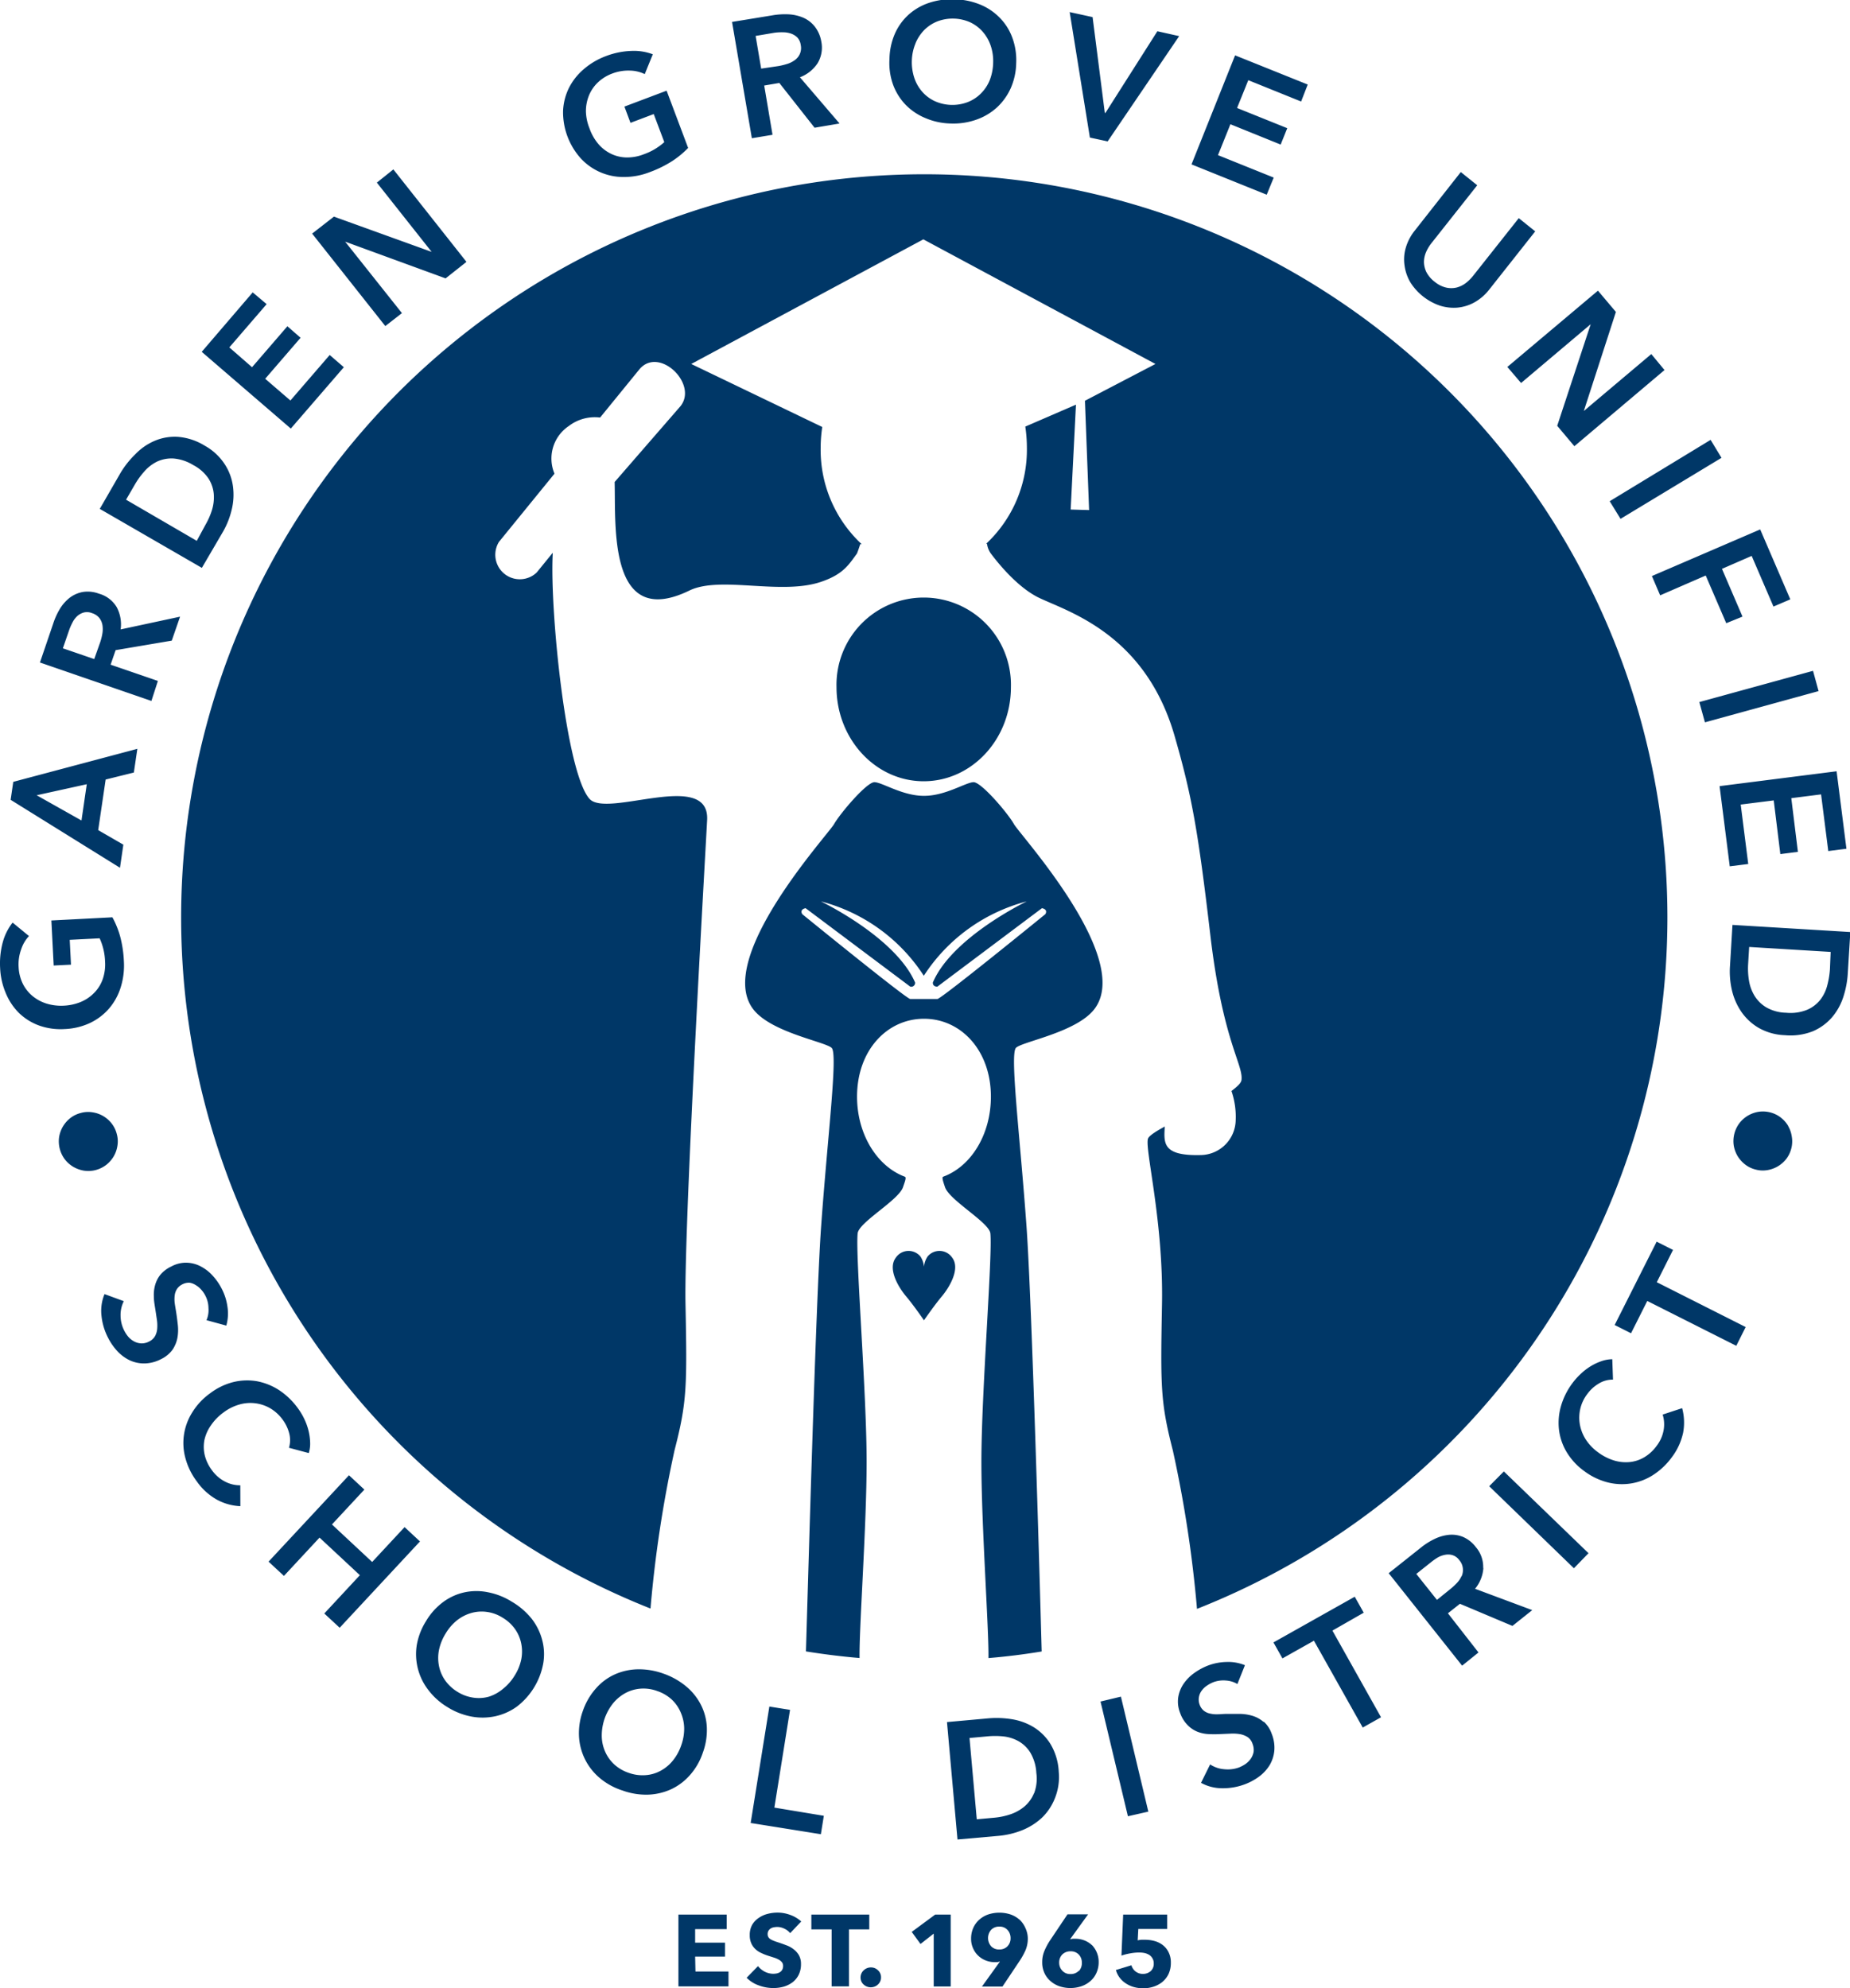 <svg id="Layer_1" data-name="Layer 1" xmlns="http://www.w3.org/2000/svg" viewBox="0 0 280.16 301.04"><defs><style>.cls-1{fill:#003767;}</style></defs><title>GGUSD New Logo</title><path class="cls-1" d="M38.51,82.6a12.35,12.35,0,0,0,1.3-3.29,9.49,9.49,0,0,0,.2-3.55,8.07,8.07,0,0,0-1.26-3.38,8.54,8.54,0,0,0-3-2.78,9.12,9.12,0,0,0-4.1-1.35,7.79,7.79,0,0,0-3.53.62,8.84,8.84,0,0,0-2.88,2A14,14,0,0,0,23,73.68l-3.16,5.48,15.46,8.93ZM23.82,77.77l1.33-2.29a11.85,11.85,0,0,1,1.45-2A6.16,6.16,0,0,1,28.52,72,5.21,5.21,0,0,1,31,71.53a6.8,6.8,0,0,1,3,1,6.24,6.24,0,0,1,2.28,2,5.15,5.15,0,0,1,.82,2.34,6.52,6.52,0,0,1-.26,2.43,11.07,11.07,0,0,1-1,2.28L34.53,84ZM47.49,217a6,6,0,0,1,1,2,4.07,4.07,0,0,1,0,2.32l3,.8a4.89,4.89,0,0,0,.2-1.75,8.43,8.43,0,0,0-.28-1.8,9.16,9.16,0,0,0-.66-1.74,10,10,0,0,0-.94-1.54,11,11,0,0,0-2.8-2.69,9.36,9.36,0,0,0-3.33-1.35,8.85,8.85,0,0,0-3.58.11,9.76,9.76,0,0,0-3.55,1.71A10,10,0,0,0,33.82,216a8.66,8.66,0,0,0-1,6.93,10.31,10.31,0,0,0,1.73,3.5,9.24,9.24,0,0,0,3,2.73,8.14,8.14,0,0,0,3.58,1L41.12,227a4.92,4.92,0,0,1-2.27-.54,5.56,5.56,0,0,1-2-1.71,6.3,6.3,0,0,1-1.11-2.29,5.55,5.55,0,0,1-.05-2.33,6.12,6.12,0,0,1,1-2.23,7.83,7.83,0,0,1,1.89-1.93,7.23,7.23,0,0,1,2.33-1.18,6,6,0,0,1,4.69.52A6.23,6.23,0,0,1,47.49,217ZM21.94,177.21a4.49,4.49,0,0,0,.57-1.61,4.1,4.1,0,0,0-.09-1.77,4.32,4.32,0,0,0-.77-1.6,4.59,4.59,0,0,0-1.28-1.13,4.49,4.49,0,0,0-1.61-.57,4.1,4.1,0,0,0-1.77.09,4.25,4.25,0,0,0-1.6.77,4.59,4.59,0,0,0-1.13,1.28,4.7,4.7,0,0,0-.58,1.61,4.55,4.55,0,0,0,.87,3.37,4.59,4.59,0,0,0,1.28,1.13,4.7,4.7,0,0,0,1.61.58,4.44,4.44,0,0,0,1.77-.09,4.5,4.5,0,0,0,1.6-.78A4.59,4.59,0,0,0,21.94,177.21ZM18.36,157a8.79,8.79,0,0,0,2.86-2.16A9,9,0,0,0,23,151.63a11,11,0,0,0,.49-4,17.58,17.58,0,0,0-.56-3.72A13.49,13.49,0,0,0,21.75,141l-9.24.48.35,6.82,2.62-.13-.19-3.76,4.53-.23a9.16,9.16,0,0,1,.82,3.51,6.81,6.81,0,0,1-.36,2.69A5.56,5.56,0,0,1,19,152.43a6.12,6.12,0,0,1-2,1.37,7.68,7.68,0,0,1-2.61.58,7.59,7.59,0,0,1-2.59-.31,6.25,6.25,0,0,1-2.13-1.14,5.78,5.78,0,0,1-1.49-1.88,6.37,6.37,0,0,1-.63-2.53,6.61,6.61,0,0,1,.39-2.68,5.35,5.35,0,0,1,1.18-2L6.64,141.8a8.28,8.28,0,0,0-1.48,2.94,12.31,12.31,0,0,0-.41,3.95,10.89,10.89,0,0,0,.86,3.8,9.1,9.1,0,0,0,2,3,8.61,8.61,0,0,0,3,1.88,9.72,9.72,0,0,0,3.91.55A10,10,0,0,0,18.36,157Zm5.05-27L19.6,127.8l1.13-7.66L25,119.08l.53-3.59-18.79,5-.4,2.72L22.9,133.5Zm-6.34-3.66-6.79-3.82,7.59-1.67ZM34.39,196.7a3.31,3.31,0,0,1,.84.71,4,4,0,0,1,.62.92,4.11,4.11,0,0,1,.45,1.85A3.79,3.79,0,0,1,36,202l3,.82a6.68,6.68,0,0,0,.18-2.82,8.31,8.31,0,0,0-.83-2.68,8.93,8.93,0,0,0-1.36-2,6.38,6.38,0,0,0-1.8-1.43,4.79,4.79,0,0,0-2.13-.59,4.56,4.56,0,0,0-2.35.55A4.88,4.88,0,0,0,29,195.14a4.43,4.43,0,0,0-.79,1.58,5.48,5.48,0,0,0-.18,1.71c0,.59.1,1.16.19,1.72s.17,1.13.25,1.65a6,6,0,0,1,.07,1.44,2.8,2.8,0,0,1-.32,1.15,2.06,2.06,0,0,1-.89.83,2.35,2.35,0,0,1-1.23.29,2.49,2.49,0,0,1-1.07-.3,3.07,3.07,0,0,1-.89-.72,4.8,4.8,0,0,1-.64-1,5,5,0,0,1-.51-2.16,4.63,4.63,0,0,1,.49-2.21l-2.92-1.07a6.58,6.58,0,0,0-.46,3.29,9.23,9.23,0,0,0,1,3.33,8.82,8.82,0,0,0,1.45,2.07,6.21,6.21,0,0,0,1.88,1.36,5.2,5.2,0,0,0,2.23.45,5.64,5.64,0,0,0,2.47-.66,4.55,4.55,0,0,0,1.74-1.44,4.81,4.81,0,0,0,.73-1.79,6.85,6.85,0,0,0,.06-1.92c-.07-.66-.15-1.28-.24-1.87s-.17-1-.23-1.45a4.76,4.76,0,0,1,0-1.19,2.3,2.3,0,0,1,.34-.95,2.05,2.05,0,0,1,.8-.7,2.1,2.1,0,0,1,1.14-.25A2.4,2.4,0,0,1,34.39,196.7Zm-5.75-91.49-7.16-2.46.76-2.2,8.5-1.44L32,95.48l-9,1.93a5.53,5.53,0,0,0-.59-3.36A4.53,4.53,0,0,0,19.72,92a4.82,4.82,0,0,0-2.44-.26,4.65,4.65,0,0,0-2,.88,6.24,6.24,0,0,0-1.5,1.71,10.76,10.76,0,0,0-1,2.22l-2,5.87,16.88,5.82Zm-8.42-7.09a8.68,8.68,0,0,1-.35,1.33L19,101.9l-4.75-1.63.94-2.72a8.18,8.18,0,0,1,.5-1.15,3.39,3.39,0,0,1,.73-1,2.51,2.51,0,0,1,1-.55,2,2,0,0,1,1.23.09,2.3,2.3,0,0,1,1.14.76,2.42,2.42,0,0,1,.46,1.1A4,4,0,0,1,20.22,98.12Zm246.46,35.16,2.8-.35-1.14-9,5-.63,1,8.13,2.66-.34-1-8.13,4.51-.57,1.09,8.58,2.75-.35-1.49-11.73-17.72,2.25ZM250.14,80.67l15.29-9.24-1.65-2.72L248.5,78Zm6,11.58,6.9-3,3.11,7.22,2.46-1-3.11-7.23L270,86.28l3.3,7.67,2.55-1.09-4.56-10.59-16.4,7.06ZM235.08,60.1l10.54-8.9,0,0-5.07,15.38,2.6,3.09,13.65-11.53-2-2.42-10.22,8.62,0,0,4.86-15-2.72-3.22L233,57.67Zm27.84,51.38,17.21-4.73-.84-3.07-17.22,4.73ZM218.3,44.84a8.58,8.58,0,0,0,4.47,3.54,6.91,6.91,0,0,0,2.65.31A6.56,6.56,0,0,0,228,47.9,7.51,7.51,0,0,0,230.22,46l7-8.86-2.49-2-6.93,8.75a6.48,6.48,0,0,1-1.12,1.1,4,4,0,0,1-1.38.66,3.51,3.51,0,0,1-1.58,0,4.24,4.24,0,0,1-1.73-.88,4.36,4.36,0,0,1-1.26-1.48,3.64,3.64,0,0,1-.36-1.54,3.89,3.89,0,0,1,.33-1.49,6.06,6.06,0,0,1,.81-1.34l6.93-8.76-2.49-2L219,37a7.46,7.46,0,0,0-1.38,2.62,6.25,6.25,0,0,0-.19,2.67A6.8,6.8,0,0,0,218.3,44.84ZM66,233.33l-4.91,5.28L55,232.93l4.91-5.28-2.33-2.17L45.4,238.56l2.33,2.16,5.39-5.8,6.11,5.69-5.39,5.8,2.33,2.16L68.33,235.5ZM92.69,26.1a8.77,8.77,0,0,0,6.49,2.81,10.68,10.68,0,0,0,3.95-.74,17.45,17.45,0,0,0,3.38-1.66,14,14,0,0,0,2.43-2l-3.26-8.67-6.39,2.41.92,2.46,3.52-1.33,1.6,4.25a9.19,9.19,0,0,1-3.11,1.84,6.83,6.83,0,0,1-2.66.48,5.62,5.62,0,0,1-2.35-.58,6,6,0,0,1-1.91-1.51A7.48,7.48,0,0,1,94,21.54,7.35,7.35,0,0,1,93.46,19a6.29,6.29,0,0,1,.44-2.38,5.7,5.7,0,0,1,1.34-2,6.39,6.39,0,0,1,2.22-1.38,6.83,6.83,0,0,1,2.68-.44,5.39,5.39,0,0,1,2.23.53l1.22-3a8.11,8.11,0,0,0-3.25-.51,11.91,11.91,0,0,0-3.89.8,11,11,0,0,0-3.36,2,9.18,9.18,0,0,0-2.21,2.82A8.76,8.76,0,0,0,90,18.89a10.48,10.48,0,0,0,2.69,7.21ZM56.8,57.71l-2.14-1.85-5.95,6.89-3.82-3.29,5.36-6.21-2-1.74-5.35,6.2-3.44-3,5.65-6.55L43,46.38l-7.72,9L48.77,67Zm8.8-8.19L57,38.7l0,0,15.21,5.56,3.16-2.5-11.07-14-2.5,2,8.3,10.49,0,0-14.8-5.34L52,37.48l11.08,14Zm106.87-26L183.3,7.58,180,6.84,172.14,19.2l-.1,0L170.19,4.7l-3.47-.76,3.06,19ZM141.9,18a9,9,0,0,0,3,2,10.24,10.24,0,0,0,3.8.81,10.43,10.43,0,0,0,3.88-.58,9.07,9.07,0,0,0,3.11-1.84,9,9,0,0,0,2.1-2.92,9.84,9.84,0,0,0,.83-3.79,9.81,9.81,0,0,0-.6-3.9,8.38,8.38,0,0,0-1.91-3,8.78,8.78,0,0,0-3-2,11,11,0,0,0-3.84-.78,10.89,10.89,0,0,0-3.84.54,8.78,8.78,0,0,0-3.08,1.77,8.49,8.49,0,0,0-2.09,2.88,10,10,0,0,0-.83,3.85A9.73,9.73,0,0,0,140,15,8.75,8.75,0,0,0,141.9,18Zm1.47-9.33a6.5,6.5,0,0,1,1.31-2,5.89,5.89,0,0,1,2-1.32,6.52,6.52,0,0,1,5,.15,5.83,5.83,0,0,1,1.9,1.45,6.25,6.25,0,0,1,1.19,2.11,7.23,7.23,0,0,1,.36,2.58,7.78,7.78,0,0,1-.52,2.62,6.06,6.06,0,0,1-1.33,2,5.7,5.7,0,0,1-2,1.31,6.51,6.51,0,0,1-5-.15,5.74,5.74,0,0,1-1.9-1.43,6.15,6.15,0,0,1-1.2-2.12,7.56,7.56,0,0,1-.36-2.65A7.34,7.34,0,0,1,143.37,8.69ZM197.62,29l-8.44-3.4,1.88-4.68L198.67,24l1-2.48-7.6-3.06,1.7-4.21,8,3.23,1-2.57-11-4.42L185.17,27l11.39,4.59Zm-75.9-6.48-1.26-7.46,2.29-.39,5.34,6.78,3.78-.64-6-7a5.53,5.53,0,0,0,2.67-2.12,4.58,4.58,0,0,0,.56-3.31,5,5,0,0,0-1-2.27,4.54,4.54,0,0,0-1.72-1.32,6.57,6.57,0,0,0-2.22-.51,11.25,11.25,0,0,0-2.45.15l-6.12,1,3,17.61ZM122,7.07A8.3,8.3,0,0,1,123.28,7a3.76,3.76,0,0,1,1.19.18,2.56,2.56,0,0,1,1,.6,2.09,2.09,0,0,1,.52,1.13,2.24,2.24,0,0,1-.13,1.36,2.28,2.28,0,0,1-.75.93,3.83,3.83,0,0,1-1.14.58,10.33,10.33,0,0,1-1.33.33L120,12.5l-.84-4.95Zm89.25,239.22-1.36-2.42-12.31,6.92,1.36,2.42,4.77-2.68,7.39,13.15,2.77-1.56L206.51,249Zm18.09-6.77a4.59,4.59,0,0,0-1.11-3.16,4.9,4.9,0,0,0-1.93-1.54,4.52,4.52,0,0,0-2.14-.32,6.42,6.42,0,0,0-2.19.63,10.42,10.42,0,0,0-2.08,1.32l-4.86,3.86,11.12,14,2.48-2L224,246.38l1.82-1.44,7.95,3.35,3-2.39-8.66-3.23A5.56,5.56,0,0,0,229.37,239.52Zm-3.28,1.23a3.69,3.69,0,0,1-.72,1.06,9.65,9.65,0,0,1-1,.92l-2,1.62-3.13-3.93,2.25-1.79a9.93,9.93,0,0,1,1-.7,3.49,3.49,0,0,1,1.14-.41,2.32,2.32,0,0,1,1.11.06,2,2,0,0,1,1,.74,2.23,2.23,0,0,1,.55,1.25A2.37,2.37,0,0,1,226.09,240.75Zm-30,22.06a4.63,4.63,0,0,0-1.7-.92,7.1,7.1,0,0,0-1.9-.28c-.66,0-1.29,0-1.89,0s-1,.06-1.46.06a4.36,4.36,0,0,1-1.19-.12,2.21,2.21,0,0,1-.91-.44,2.08,2.08,0,0,1-.6-.87,2.16,2.16,0,0,1-.12-1.16,2.3,2.3,0,0,1,.43-1,3.14,3.14,0,0,1,.79-.75,5,5,0,0,1,1-.53,4.36,4.36,0,0,1,1.89-.24,3.88,3.88,0,0,1,1.72.53l1.14-2.85a6.68,6.68,0,0,0-2.79-.49,8.5,8.5,0,0,0-2.75.52,9.42,9.42,0,0,0-2.12,1.14,6.59,6.59,0,0,0-1.62,1.63,5,5,0,0,0-.82,2.05,4.61,4.61,0,0,0,.29,2.39,4.9,4.9,0,0,0,1.13,1.83,4.36,4.36,0,0,0,1.48,1,5.37,5.37,0,0,0,1.68.36,16.64,16.64,0,0,0,1.73,0l1.67-.07a6.55,6.55,0,0,1,1.44.09,3.24,3.24,0,0,1,1.11.45,2,2,0,0,1,.72,1,2.46,2.46,0,0,1,.16,1.25,2.74,2.74,0,0,1-.42,1,3.28,3.28,0,0,1-.81.81,5.23,5.23,0,0,1-1,.53,5,5,0,0,1-2.2.26,4.45,4.45,0,0,1-2.15-.73l-1.38,2.79a6.67,6.67,0,0,0,3.22.82,9.41,9.41,0,0,0,3.42-.6,8.91,8.91,0,0,0,2.21-1.21,6.18,6.18,0,0,0,1.56-1.72,5.28,5.28,0,0,0,.69-2.16,5.59,5.59,0,0,0-.39-2.54A4.5,4.5,0,0,0,196.14,262.81ZM257.24,141a112.54,112.54,0,1,0-154,104.66,184.25,184.25,0,0,1,3.65-24c1.89-7.31,1.89-9.67,1.65-22.17s3.21-71.59,3.28-73.31c.27-7.57-15.18-.15-17.82-3.12-3.56-4-6-28.5-5.57-37,0-.09,0-.17,0-.25L86,88.8a3.71,3.71,0,0,1-5.71-4.64l8.41-10.33a5.92,5.92,0,0,1,2.16-7.21,6.49,6.49,0,0,1,4.75-1.29l6-7.36c3-3.42,8.85,2.3,6.17,5.64L97.81,75.09c.18,6.6-1,22.43,11.33,16.43,4.69-2.28,13.91.78,20-1.34,3.35-1.15,4.15-2.62,5.36-4.25.08-.16.39-1.06.5-1.42,0,0,.1,0,.23,0a19.48,19.48,0,0,1-6.22-14.61,21.58,21.58,0,0,1,.24-3.14l-19.84-9.54,35.15-18.87,35.15,18.87-10.68,5.57.63,16.55-2.79-.08.8-15.88L160,66.7a22,22,0,0,1,.24,3.17,19.49,19.49,0,0,1-6.17,14.57c.09,0,.14,0,.14.06a3.26,3.26,0,0,0,.58,1.43c1.25,1.66,4,5,7.06,6.58,4.24,2.12,16.21,5.3,20.75,21,2.59,9,3.54,14.15,5.42,30.18s5,19.58,4.72,21.93c-.05.48-.63,1-1.52,1.68a12.05,12.05,0,0,1,.64,4.41A5.38,5.38,0,0,1,186.5,177c-5.76.13-5.52-1.83-5.38-4.32-1.42.77-2.43,1.43-2.55,1.86-.47,1.65,2.36,12.49,2.13,25s-.24,14.86,1.64,22.17a184.26,184.26,0,0,1,3.66,24A112.57,112.57,0,0,0,257.24,141ZM178.63,276.41,174.48,259l-3.09.74,4.15,17.37Zm79.46-85.05-2.48-1.25-6.36,12.62,2.48,1.25,2.46-4.89,13.48,6.79,1.42-2.84-13.46-6.79Zm9-49.21-.38,6.32A12.53,12.53,0,0,0,267,152a9.66,9.66,0,0,0,1.41,3.27,8.29,8.29,0,0,0,2.63,2.46,8.64,8.64,0,0,0,4,1.12,9.16,9.16,0,0,0,4.28-.62,8,8,0,0,0,2.88-2.13,9,9,0,0,0,1.69-3.08,14.08,14.08,0,0,0,.66-3.47l.39-6.32Zm14.76,6.73a12.93,12.93,0,0,1-.41,2.45,5.94,5.94,0,0,1-1.06,2.17,5.09,5.09,0,0,1-2,1.51,6.72,6.72,0,0,1-3.16.44,6.31,6.31,0,0,1-3-.81,5.24,5.24,0,0,1-1.77-1.73,6.33,6.33,0,0,1-.85-2.29,11,11,0,0,1-.14-2.49l.16-2.64,12.34.75Zm-6.31,23.72a4.61,4.61,0,0,0-1.13-1.28,4.34,4.34,0,0,0-1.6-.78,4.49,4.49,0,0,0-1.78-.09,4.65,4.65,0,0,0-1.6.58,4.59,4.59,0,0,0-1.28,1.13,4.55,4.55,0,0,0-.87,3.37,4.7,4.7,0,0,0,.58,1.61,4.77,4.77,0,0,0,1.14,1.28,4.21,4.21,0,0,0,1.59.77,4.15,4.15,0,0,0,1.78.09,4.57,4.57,0,0,0,2.88-1.71A4.35,4.35,0,0,0,276,176a4.25,4.25,0,0,0,.08-1.77A4.44,4.44,0,0,0,275.52,172.6ZM85.25,247.21a10.92,10.92,0,0,0-3-2.58,10.56,10.56,0,0,0-3.6-1.43,8.66,8.66,0,0,0-3.55,0,8.44,8.44,0,0,0-3.24,1.46,9.87,9.87,0,0,0-2.63,2.93,10,10,0,0,0-1.39,3.63A8.85,8.85,0,0,0,69.6,258a10.25,10.25,0,0,0,2.9,2.59,10.47,10.47,0,0,0,3.65,1.43,9.17,9.17,0,0,0,3.62-.06A8.76,8.76,0,0,0,83,260.51a10.63,10.63,0,0,0,4-6.56,8.28,8.28,0,0,0-.17-3.55A8.88,8.88,0,0,0,85.25,247.21Zm-1.59,6.19a7.38,7.38,0,0,1-1,2.42,7.56,7.56,0,0,1-1.76,2A6.26,6.26,0,0,1,78.78,259a5.61,5.61,0,0,1-2.38.15,6.15,6.15,0,0,1-2.39-.88,6.29,6.29,0,0,1-1.86-1.72,5.76,5.76,0,0,1-.94-2.19,6.21,6.21,0,0,1,0-2.43,7.65,7.65,0,0,1,1-2.48,7.46,7.46,0,0,1,1.72-2,6.3,6.3,0,0,1,2.15-1.11,5.73,5.73,0,0,1,2.37-.17,5.9,5.9,0,0,1,2.4.88,6.11,6.11,0,0,1,1.89,1.74,5.76,5.76,0,0,1,.93,2.2A6.17,6.17,0,0,1,83.66,253.4Zm172.86-37.11a5,5,0,0,1,.15,2.33,5.44,5.44,0,0,1-1.05,2.39,6.3,6.3,0,0,1-1.86,1.73,5.36,5.36,0,0,1-2.22.74,6.15,6.15,0,0,1-2.39-.24,8,8,0,0,1-2.42-1.24,7.28,7.28,0,0,1-1.81-1.87,6.3,6.3,0,0,1-.92-2.24,5.89,5.89,0,0,1,1.12-4.73,5.74,5.74,0,0,1,1.67-1.53A4,4,0,0,1,249,211l-.11-3.09a5.26,5.26,0,0,0-1.74.33,8.28,8.28,0,0,0-1.64.8,8.9,8.9,0,0,0-1.46,1.15,9.78,9.78,0,0,0-1.19,1.34,10.73,10.73,0,0,0-1.74,3.48,9.13,9.13,0,0,0-.3,3.58,8.57,8.57,0,0,0,1.16,3.38,9.73,9.73,0,0,0,2.68,2.89,10.1,10.1,0,0,0,3.5,1.69,8.82,8.82,0,0,0,3.57.17,8.73,8.73,0,0,0,3.34-1.28,10.6,10.6,0,0,0,2.84-2.69,9.41,9.41,0,0,0,1.71-3.72,8.31,8.31,0,0,0-.15-3.71Zm-91.46,54a9,9,0,0,0-1.25-4.12,7.87,7.87,0,0,0-2.53-2.54,9.16,9.16,0,0,0-3.3-1.21,14.51,14.51,0,0,0-3.53-.14l-6.31.57,1.59,17.78,6.31-.56a12.76,12.76,0,0,0,3.45-.83,9.79,9.79,0,0,0,3-1.88,8.29,8.29,0,0,0,2-3A8.55,8.55,0,0,0,165.06,270.34Zm-3.75,3.35a5.22,5.22,0,0,1-1.45,2,6.52,6.52,0,0,1-2.13,1.18,10.51,10.51,0,0,1-2.44.51l-2.64.24-1.1-12.31,2.64-.24a12.1,12.1,0,0,1,2.48,0,6,6,0,0,1,2.31.73,5,5,0,0,1,1.79,1.74,6.75,6.75,0,0,1,.9,3.06A6.27,6.27,0,0,1,161.31,273.69Zm68.94-46.5,12.83,12.42,2.21-2.28L232.47,224.9ZM144.67,202c.15-.22,1.63-2.35,2.7-3.62s2.84-4.13,1.57-5.83a2.33,2.33,0,0,0-3.74-.19,3.29,3.29,0,0,0-.54,1.55h0a3.4,3.4,0,0,0-.54-1.55,2.33,2.33,0,0,0-3.74.19c-1.27,1.7.43,4.49,1.56,5.83s2.55,3.4,2.7,3.62A0,0,0,0,0,144.67,202ZM118.8,154.92c2.71,3.53,10.93,4.92,11.88,5.86s-.6,13.14-1.6,27c-.81,11.4-2,54.72-2.3,64.37,2.67.43,5.38.77,8.12,1-.08-4.46,1.07-20,1.07-29.71,0-10.56-1.71-31.17-1.36-34.58.17-1.69,6.19-5,6.87-7,.22-.67.56-1.45.29-1.58-4.19-1.55-7.25-6.39-7.25-12.13,0-7,4.54-11.79,10.14-11.79s10.13,4.8,10.13,11.79c0,5.74-3,10.58-7.24,12.13-.23.1.07.91.29,1.58.68,2,6.7,5.34,6.87,7,.34,3.41-1.36,24-1.36,34.58,0,9.71,1.14,25.27,1.07,29.72q4.08-.34,8.06-1c-.26-9.62-1.48-53-2.3-64.4-1-13.86-2.54-26.05-1.59-27s9.16-2.33,11.87-5.86c5.9-7.67-11.23-26.33-12.17-28s-4.89-6.3-6.1-6.36h0c-1.18,0-4.23,2.07-7.53,2.07s-6.35-2.07-7.53-2.07h0c-1.21.06-5.16,4.72-6.1,6.36S112.91,147.25,118.8,154.92Zm27.88-3.42,15.84-11.88s.95.13.52.9c0,0-15.78,12.85-16.36,12.85h-4.1c-.57,0-16.36-12.85-16.36-12.85-.43-.77.51-.9.51-.9l15.85,11.88a.59.59,0,0,0,.73-.63c-3-6.89-14.27-12.28-14.27-12.28a26.53,26.53,0,0,1,15.59,11.26,26.53,26.53,0,0,1,15.59-11.26S148.92,144,146,150.87C146,150.87,145.92,151.5,146.68,151.5Zm-25.44,109-2.83,17.63,10.63,1.7.45-2.79L122,275.8,124.37,261ZM144.61,120.4c7.3,0,13.21-6.38,13.21-14.24a13.21,13.21,0,1,0-26.41,0C131.41,114,137.32,120.4,144.61,120.4ZM109.22,270.87a9.71,9.71,0,0,0,1.94-3.37,9.9,9.9,0,0,0,.61-3.89,8.31,8.31,0,0,0-.93-3.44,8.87,8.87,0,0,0-2.26-2.77,11.09,11.09,0,0,0-3.42-1.9,10.87,10.87,0,0,0-3.82-.64,8.93,8.93,0,0,0-3.48.76A8.4,8.4,0,0,0,95,257.73a10,10,0,0,0-2,3.42,9.92,9.92,0,0,0-.59,3.84,8.83,8.83,0,0,0,3.11,6.3A10.1,10.1,0,0,0,99,273.21a10.46,10.46,0,0,0,3.87.63,9.14,9.14,0,0,0,3.52-.83A8.67,8.67,0,0,0,109.22,270.87Zm-1.32-4.52a7.49,7.49,0,0,1-1.29,2.35,6.09,6.09,0,0,1-1.87,1.54,5.54,5.54,0,0,1-2.3.65,6.17,6.17,0,0,1-2.52-.36,6.11,6.11,0,0,1-2.18-1.28,5.78,5.78,0,0,1-1.38-1.95,6,6,0,0,1-.5-2.37A7.83,7.83,0,0,1,97.58,260a6.33,6.33,0,0,1,1.86-1.54,5.74,5.74,0,0,1,2.28-.67,6,6,0,0,1,2.54.36,6.13,6.13,0,0,1,2.21,1.3,5.75,5.75,0,0,1,1.37,2,6.19,6.19,0,0,1,.5,2.36A7.36,7.36,0,0,1,107.9,266.35Zm13.54,27.75a1.37,1.37,0,0,1,.49-.18,3.17,3.17,0,0,1,.53-.05,2.5,2.5,0,0,1,1.05.26,2.42,2.42,0,0,1,.88.68l1.68-1.77a5,5,0,0,0-1.69-1,5.5,5.5,0,0,0-1.88-.34,6,6,0,0,0-1.52.19,4.15,4.15,0,0,0-1.35.61,3.19,3.19,0,0,0-1,1.06,3.12,3.12,0,0,0-.36,1.55,2.93,2.93,0,0,0,.24,1.25,2.6,2.6,0,0,0,.62.87,3.05,3.05,0,0,0,.9.59,7.44,7.44,0,0,0,1,.4l1,.32a3.54,3.54,0,0,1,.7.32,1.55,1.55,0,0,1,.44.39.91.91,0,0,1,.15.52,1.22,1.22,0,0,1-.12.56,1.06,1.06,0,0,1-.33.37,1.48,1.48,0,0,1-.48.2,2.76,2.76,0,0,1-.57.06,2.88,2.88,0,0,1-1.3-.33,3.15,3.15,0,0,1-1-.83l-1.72,1.76a4.73,4.73,0,0,0,1.81,1.15,6.24,6.24,0,0,0,2.26.41,5.74,5.74,0,0,0,1.55-.21,4.25,4.25,0,0,0,1.33-.66,3.3,3.3,0,0,0,.93-1.13,3.58,3.58,0,0,0,.35-1.62,2.66,2.66,0,0,0-.32-1.36,3.12,3.12,0,0,0-.82-.91,4,4,0,0,0-1.09-.59c-.4-.15-.78-.29-1.15-.41s-.49-.16-.69-.24a3.3,3.3,0,0,1-.53-.25,1,1,0,0,1-.34-.33.89.89,0,0,1-.11-.46,1,1,0,0,1,.14-.53A1.26,1.26,0,0,1,121.44,294.1ZM110,298.36h4.52v-2.11H110V294.2h4.78V292h-7.31v10.87h7.58v-2.25h-5Zm60.09-1.73a3.45,3.45,0,0,0-1.14-.72,3.69,3.69,0,0,0-1.36-.25l-.39,0a1.54,1.54,0,0,0-.37.09l0-.08,2.68-3.71h-3.12l-2.62,3.91a9.44,9.44,0,0,0-.87,1.61,4.3,4.3,0,0,0-.34,1.75,3.73,3.73,0,0,0,.34,1.62,3.49,3.49,0,0,0,.92,1.22,4,4,0,0,0,1.35.78,5.24,5.24,0,0,0,3.32,0,4.06,4.06,0,0,0,1.36-.78,3.47,3.47,0,0,0,.92-1.24,3.88,3.88,0,0,0,.34-1.66,3.61,3.61,0,0,0-.29-1.45A3.72,3.72,0,0,0,170.11,296.63Zm-2,3.89a1.68,1.68,0,0,1-1.25.48,1.58,1.58,0,0,1-1.24-.51,1.73,1.73,0,0,1-.47-1.21,1.7,1.7,0,0,1,.48-1.25,1.71,1.71,0,0,1,1.25-.47,1.63,1.63,0,0,1,1.23.48,1.71,1.71,0,0,1,.47,1.22A1.74,1.74,0,0,1,168.14,300.52ZM136.37,292H127.6v2.24h3.07v8.63h2.63v-8.63h3.07Zm6.43,2.62,1.33,1.83,2-1.57v8h2.57V292h-2.35Zm16.3-1.87a4.06,4.06,0,0,0-1.36-.78,5.46,5.46,0,0,0-3.33,0,4.06,4.06,0,0,0-1.36.78,3.69,3.69,0,0,0-.92,1.24,4,4,0,0,0-.34,1.66,3.42,3.42,0,0,0,.3,1.45,3.32,3.32,0,0,0,.78,1.12,3.41,3.41,0,0,0,1.13.72,3.66,3.66,0,0,0,1.36.26l.4,0a2,2,0,0,0,.37-.1l0,.05-2.7,3.75h3.11l2.62-3.92a10.67,10.67,0,0,0,.88-1.6,4.56,4.56,0,0,0,.34-1.76A3.8,3.8,0,0,0,160,294,3.76,3.76,0,0,0,159.1,292.74Zm-1.8,4.05a1.66,1.66,0,0,1-1.25.48,1.6,1.6,0,0,1-1.23-.49,1.89,1.89,0,0,1,0-2.48,1.64,1.64,0,0,1,1.26-.49,1.57,1.57,0,0,1,1.24.52,1.79,1.79,0,0,1,.45,1.22A1.67,1.67,0,0,1,157.3,296.79ZM136.61,300a1.5,1.5,0,0,0-.6.12,1.56,1.56,0,0,0-.5.33,1.39,1.39,0,0,0-.34.49,1.49,1.49,0,0,0,0,1.17,1.32,1.32,0,0,0,.34.47,1.6,1.6,0,0,0,2.18,0,1.41,1.41,0,0,0,.46-1.08,1.39,1.39,0,0,0-.46-1.07A1.49,1.49,0,0,0,136.61,300Zm44.29-3.32a3.53,3.53,0,0,0-1.26-.66,5.44,5.44,0,0,0-1.53-.21l-.55,0a3.79,3.79,0,0,0-.54.09l.09-1.72h4.38V292h-6.67l-.26,6.21a8.29,8.29,0,0,1,1.33-.34,7.53,7.53,0,0,1,1.33-.13,4.4,4.4,0,0,1,.8.07,2.33,2.33,0,0,1,.71.27,1.49,1.49,0,0,1,.51.52,1.42,1.42,0,0,1,.21.8,1.46,1.46,0,0,1-.49,1.18,1.76,1.76,0,0,1-1.14.4,1.78,1.78,0,0,1-1.75-1.31l-2.35.72a3.4,3.4,0,0,0,.57,1.16,3.71,3.71,0,0,0,.94.87,4.44,4.44,0,0,0,1.21.55,5.45,5.45,0,0,0,1.41.19,5.07,5.07,0,0,0,1.55-.24,4.2,4.2,0,0,0,1.34-.71,3.58,3.58,0,0,0,.95-1.21,4,4,0,0,0,.35-1.73,3.38,3.38,0,0,0-.31-1.5A3.07,3.07,0,0,0,180.9,296.68Z" transform="translate(-4.73 -2.11)"/></svg>
